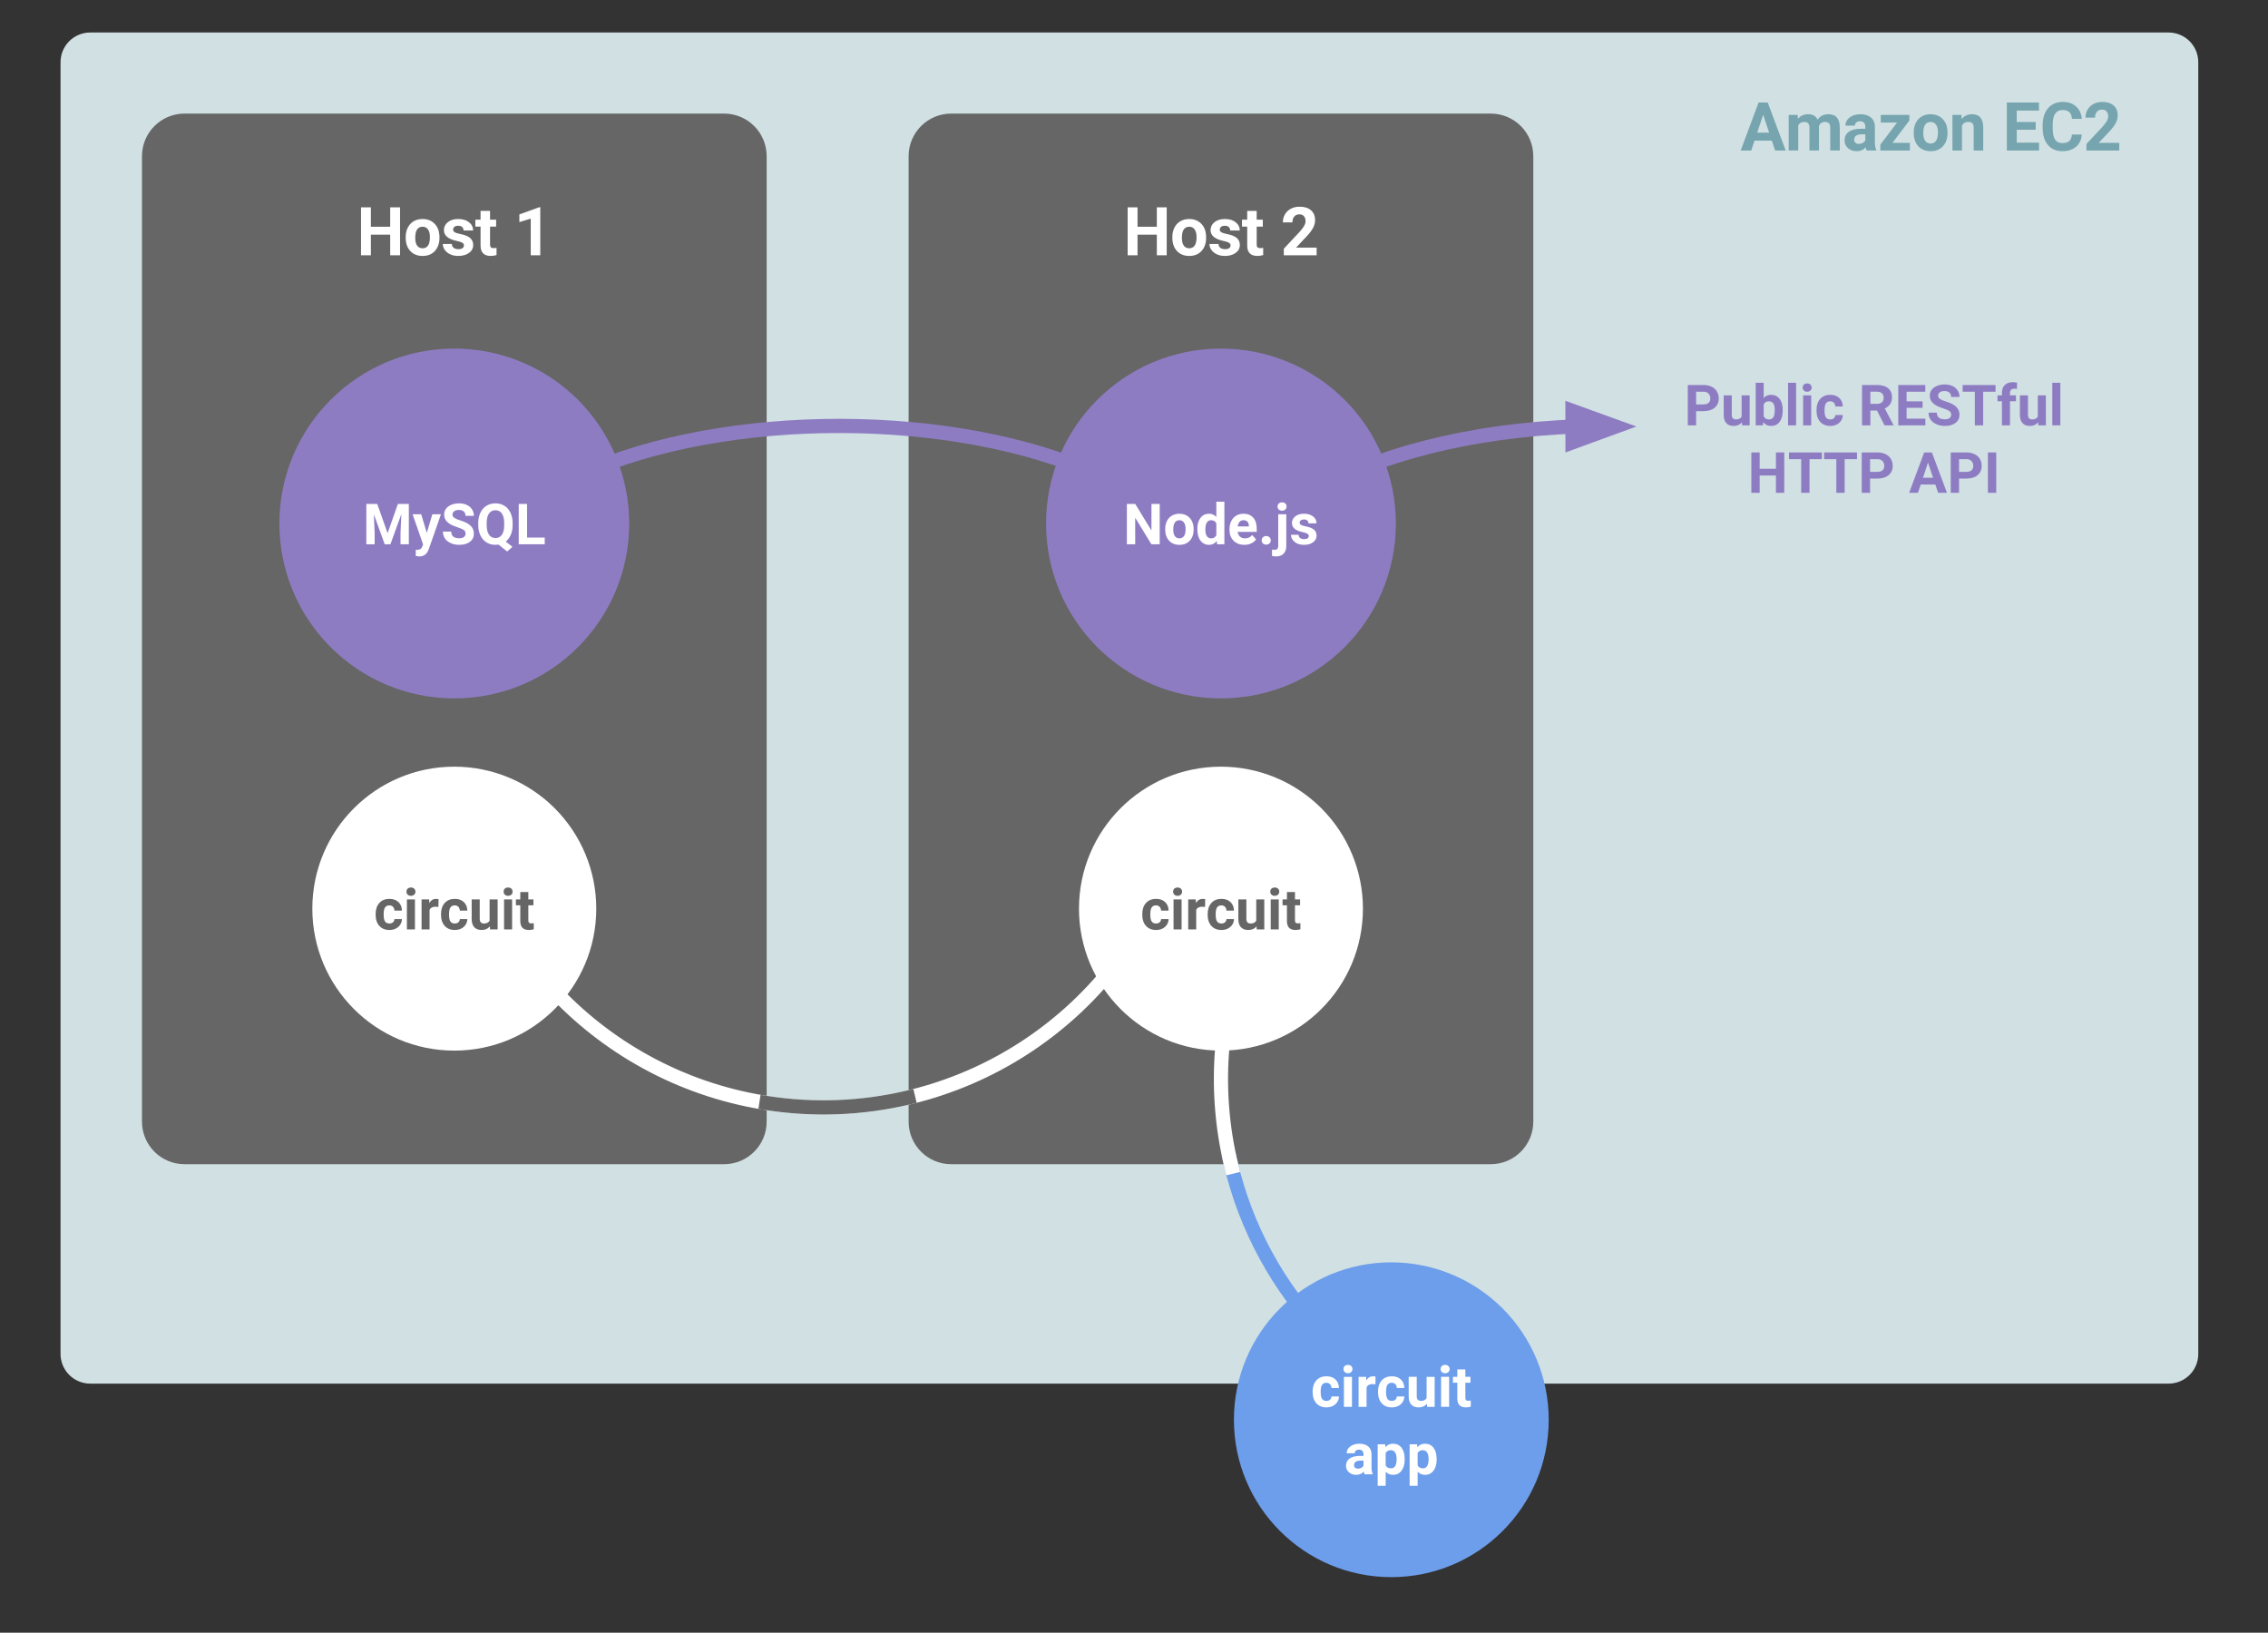 <?xml version="1.0" standalone="yes"?>

<svg version="1.1" viewBox="0.0 0.0 639.0 460.0" fill="none" stroke="none" stroke-linecap="square" stroke-miterlimit="10" xmlns="http://www.w3.org/2000/svg" xmlns:xlink="http://www.w3.org/1999/xlink"><rect x="0.0" y="0.0" width="639.0" height="460.0" fill="#333333" stroke="none"/><clipPath id="p.0"><path d="m0 0l639.0 0l0 460.0l-639.0 0l0 -460.0z" clip-rule="nonzero"></path></clipPath><g clip-path="url(#p.0)"><path fill="#000000" fill-opacity="0.0" d="m0 0l639.115 0l0 460.446l-639.115 0z" fill-rule="nonzero"></path><path fill="#d0e0e3" d="m17.058 17.517l0 0c0 -4.617 3.743 -8.359 8.359 -8.359l585.581 0c2.217 0 4.343 0.881 5.911 2.448c1.568 1.568 2.448 3.694 2.448 5.911l0 363.943c0 4.617 -3.743 8.359 -8.359 8.359l-585.581 0c-4.617 0 -8.359 -3.743 -8.359 -8.359z" fill-rule="nonzero"></path><path fill="#666666" d="m40.0 43.998l0 0c0 -6.626 5.372 -11.998 11.998 -11.998l152.004 0c3.182 0 6.234 1.264 8.484 3.514c2.25 2.25 3.514 5.302 3.514 8.484l0 272.004c0 6.626 -5.372 11.998 -11.998 11.998l-152.004 0l0 0c-6.626 0 -11.998 -5.372 -11.998 -11.998z" fill-rule="nonzero"></path><path fill="#000000" fill-opacity="0.0" d="m48.0 48.0l160.0 0l0 56.0l-160.0 0z" fill-rule="nonzero"></path><path fill="#ffffff" d="m112.715 71.92l-2.781 0l0 -5.797l-5.438 0l0 5.797l-2.781 0l0 -13.516l2.781 0l0 5.484l5.438 0l0 -5.484l2.781 0l0 13.516zm1.588 -5.109q0 -1.5 0.578 -2.656q0.578 -1.172 1.656 -1.812q1.078 -0.641 2.516 -0.641q2.031 0 3.312 1.25q1.281 1.234 1.438 3.359l0.016 0.688q0 2.312 -1.297 3.719q-1.281 1.391 -3.453 1.391q-2.172 0 -3.469 -1.391q-1.297 -1.391 -1.297 -3.781l0 -0.125zm2.688 0.188q0 1.438 0.531 2.203q0.547 0.75 1.547 0.75q0.969 0 1.516 -0.75q0.547 -0.75 0.547 -2.391q0 -1.406 -0.547 -2.172q-0.547 -0.766 -1.531 -0.766q-0.984 0 -1.531 0.766q-0.531 0.766 -0.531 2.359zm13.721 2.141q0 -0.484 -0.484 -0.766q-0.484 -0.281 -1.562 -0.5q-3.594 -0.766 -3.594 -3.047q0 -1.344 1.109 -2.234q1.109 -0.891 2.906 -0.891q1.906 0 3.047 0.906q1.156 0.891 1.156 2.328l-2.688 0q0 -0.578 -0.375 -0.953q-0.359 -0.375 -1.156 -0.375q-0.672 0 -1.047 0.312q-0.359 0.297 -0.359 0.766q0 0.453 0.422 0.734q0.422 0.266 1.422 0.469q1.0 0.203 1.688 0.453q2.125 0.766 2.125 2.688q0 1.375 -1.188 2.234q-1.172 0.844 -3.031 0.844q-1.266 0 -2.25 -0.453q-0.969 -0.453 -1.531 -1.234q-0.562 -0.781 -0.562 -1.688l2.547 0q0.031 0.703 0.516 1.094q0.5 0.375 1.328 0.375q0.766 0 1.156 -0.281q0.406 -0.297 0.406 -0.781zm7.358 -9.719l0 2.469l1.719 0l0 1.953l-1.719 0l0 5.016q0 0.562 0.219 0.812q0.219 0.234 0.812 0.234q0.453 0 0.797 -0.078l0 2.031q-0.797 0.25 -1.625 0.25q-2.828 0 -2.875 -2.844l0 -5.422l-1.469 0l0 -1.953l1.469 0l0 -2.469l2.672 0zm14.153 12.5l-2.688 0l0 -10.328l-3.203 0.984l0 -2.172l5.594 -2.016l0.297 0l0 13.531z" fill-rule="nonzero"></path><path fill="#666666" d="m256.0 43.998l0 0c0 -6.626 5.372 -11.998 11.998 -11.998l152.004 0c3.182 0 6.234 1.264 8.484 3.514c2.25 2.25 3.514 5.302 3.514 8.484l0 272.004c0 6.626 -5.372 11.998 -11.998 11.998l-152.004 0l0 0c-6.626 0 -11.998 -5.372 -11.998 -11.998z" fill-rule="nonzero"></path><path fill="#000000" fill-opacity="0.0" d="m264.0 48.0l160.0 0l0 56.0l-160.0 0z" fill-rule="nonzero"></path><path fill="#ffffff" d="m328.715 71.92l-2.781 0l0 -5.797l-5.438 0l0 5.797l-2.781 0l0 -13.516l2.781 0l0 5.484l5.438 0l0 -5.484l2.781 0l0 13.516zm1.588 -5.109q0 -1.5 0.578 -2.656q0.578 -1.172 1.656 -1.812q1.078 -0.641 2.516 -0.641q2.031 0 3.312 1.25q1.281 1.234 1.438 3.359l0.016 0.688q0 2.312 -1.297 3.719q-1.281 1.391 -3.453 1.391q-2.172 0 -3.469 -1.391q-1.297 -1.391 -1.297 -3.781l0 -0.125zm2.688 0.188q0 1.438 0.531 2.203q0.547 0.75 1.547 0.75q0.969 0 1.516 -0.75q0.547 -0.75 0.547 -2.391q0 -1.406 -0.547 -2.172q-0.547 -0.766 -1.531 -0.766q-0.984 0 -1.531 0.766q-0.531 0.766 -0.531 2.359zm13.721 2.141q0 -0.484 -0.484 -0.766q-0.484 -0.281 -1.562 -0.5q-3.594 -0.766 -3.594 -3.047q0 -1.344 1.109 -2.234q1.109 -0.891 2.906 -0.891q1.906 0 3.047 0.906q1.156 0.891 1.156 2.328l-2.688 0q0 -0.578 -0.375 -0.953q-0.359 -0.375 -1.156 -0.375q-0.672 0 -1.047 0.312q-0.359 0.297 -0.359 0.766q0 0.453 0.422 0.734q0.422 0.266 1.422 0.469q1.0 0.203 1.688 0.453q2.125 0.766 2.125 2.688q0 1.375 -1.188 2.234q-1.172 0.844 -3.031 0.844q-1.266 0 -2.25 -0.453q-0.969 -0.453 -1.531 -1.234q-0.562 -0.781 -0.562 -1.688l2.547 0q0.031 0.703 0.516 1.094q0.5 0.375 1.328 0.375q0.766 0 1.156 -0.281q0.406 -0.297 0.406 -0.781zm7.358 -9.719l0 2.469l1.719 0l0 1.953l-1.719 0l0 5.016q0 0.562 0.219 0.812q0.219 0.234 0.812 0.234q0.453 0 0.797 -0.078l0 2.031q-0.797 0.25 -1.625 0.25q-2.828 0 -2.875 -2.844l0 -5.422l-1.469 0l0 -1.953l1.469 0l0 -2.469l2.672 0zm16.887 12.5l-9.25 0l0 -1.844l4.359 -4.656q0.906 -0.984 1.328 -1.703q0.438 -0.734 0.438 -1.406q0 -0.891 -0.453 -1.406q-0.453 -0.516 -1.297 -0.516q-0.906 0 -1.438 0.625q-0.516 0.625 -0.516 1.641l-2.688 0q0 -1.234 0.578 -2.25q0.594 -1.016 1.672 -1.594q1.078 -0.578 2.438 -0.578q2.094 0 3.234 1.0q1.156 1.0 1.156 2.828q0 1.0 -0.516 2.047q-0.516 1.031 -1.781 2.406l-3.062 3.25l5.797 0l0 2.156z" fill-rule="nonzero"></path><path fill="#000000" fill-opacity="0.0" d="m331.02 239.798c-14.737 45.89 -59.073 75.642 -107.125 71.886c-48.052 -3.756 -87.226 -40.036 -94.653 -87.659l102.758 -16.025z" fill-rule="nonzero"></path><path fill="#000000" fill-opacity="0.0" d="m331.02 239.798c-14.737 45.89 -59.073 75.642 -107.125 71.886c-48.052 -3.756 -87.226 -40.036 -94.653 -87.659" fill-rule="nonzero"></path><path stroke="#ffffff" stroke-width="4.0" stroke-linejoin="round" stroke-linecap="butt" d="m331.02 239.798c-14.737 45.89 -59.073 75.642 -107.125 71.886c-48.052 -3.756 -87.226 -40.036 -94.653 -87.659" fill-rule="nonzero"></path><path fill="#ffffff" d="m88.0 256.0l0 0c0 -22.091 17.909 -40.0 40.0 -40.0l0 0c10.609 0 20.783 4.214 28.284 11.716c7.501 7.501 11.716 17.676 11.716 28.284l0 0c0 22.091 -17.909 40.0 -40.0 40.0l0 0c-22.091 0 -40.0 -17.909 -40.0 -40.0z" fill-rule="nonzero"></path><path fill="#000000" fill-opacity="0.0" d="m48.0 224.0l160.0 0l0 64.0l-160.0 0z" fill-rule="nonzero"></path><path fill="#666666" d="m109.707 260.188q0.625 0 1.016 -0.344q0.391 -0.344 0.406 -0.906l2.109 0q0 0.859 -0.469 1.578q-0.453 0.703 -1.266 1.109q-0.797 0.391 -1.766 0.391q-1.812 0 -2.859 -1.156q-1.047 -1.156 -1.047 -3.188l0 -0.141q0 -1.953 1.031 -3.109q1.047 -1.172 2.859 -1.172q1.594 0 2.547 0.906q0.953 0.891 0.969 2.391l-2.109 0q-0.016 -0.656 -0.406 -1.062q-0.391 -0.406 -1.031 -0.406q-0.797 0 -1.203 0.578q-0.391 0.562 -0.391 1.859l0 0.234q0 1.297 0.391 1.875q0.406 0.562 1.219 0.562zm7.203 1.672l-2.266 0l0 -8.453l2.266 0l0 8.453zm-2.391 -10.641q0 -0.516 0.328 -0.844q0.344 -0.328 0.938 -0.328q0.578 0 0.922 0.328q0.344 0.328 0.344 0.844q0 0.516 -0.359 0.844q-0.344 0.328 -0.922 0.328q-0.562 0 -0.906 -0.328q-0.344 -0.328 -0.344 -0.844zm9.008 4.297q-0.469 -0.062 -0.812 -0.062q-1.281 0 -1.688 0.875l0 5.531l-2.25 0l0 -8.453l2.125 0l0.062 1.0q0.688 -1.156 1.891 -1.156q0.375 0 0.703 0.094l-0.031 2.172zm4.602 4.672q0.625 0 1.016 -0.344q0.391 -0.344 0.406 -0.906l2.109 0q0 0.859 -0.469 1.578q-0.453 0.703 -1.266 1.109q-0.797 0.391 -1.766 0.391q-1.812 0 -2.859 -1.156q-1.047 -1.156 -1.047 -3.188l0 -0.141q0 -1.953 1.031 -3.109q1.047 -1.172 2.859 -1.172q1.594 0 2.547 0.906q0.953 0.891 0.969 2.391l-2.109 0q-0.016 -0.656 -0.406 -1.062q-0.391 -0.406 -1.031 -0.406q-0.797 0 -1.203 0.578q-0.391 0.562 -0.391 1.859l0 0.234q0 1.297 0.391 1.875q0.406 0.562 1.219 0.562zm9.891 0.812q-0.844 1.016 -2.312 1.016q-1.359 0 -2.078 -0.781q-0.719 -0.781 -0.734 -2.297l0 -5.531l2.266 0l0 5.453q0 1.328 1.203 1.328q1.141 0 1.578 -0.797l0 -5.984l2.266 0l0 8.453l-2.125 0l-0.062 -0.859zm6.266 0.859l-2.266 0l0 -8.453l2.266 0l0 8.453zm-2.391 -10.641q0 -0.516 0.328 -0.844q0.344 -0.328 0.938 -0.328q0.578 0 0.922 0.328q0.344 0.328 0.344 0.844q0 0.516 -0.359 0.844q-0.344 0.328 -0.922 0.328q-0.562 0 -0.906 -0.328q-0.344 -0.328 -0.344 -0.844zm6.961 0.109l0 2.078l1.438 0l0 1.656l-1.438 0l0 4.219q0 0.469 0.172 0.672q0.188 0.203 0.688 0.203q0.375 0 0.672 -0.062l0 1.719q-0.672 0.203 -1.375 0.203q-2.375 0 -2.422 -2.406l0 -4.547l-1.234 0l0 -1.656l1.234 0l0 -2.078l2.266 0z" fill-rule="nonzero"></path><path fill="#000000" fill-opacity="0.0" d="m255.855 309.227l0 0c-13.076 3.081 -26.624 3.6 -39.897 1.528l16.042 -102.755z" fill-rule="nonzero"></path><path fill="#000000" fill-opacity="0.0" d="m255.855 309.227l0 0c-13.076 3.081 -26.624 3.6 -39.897 1.528" fill-rule="nonzero"></path><path stroke="#666666" stroke-width="4.0" stroke-linejoin="round" stroke-linecap="butt" d="m255.855 309.227l0 0c-13.076 3.081 -26.624 3.6 -39.897 1.528" fill-rule="nonzero"></path><path fill="#ffffff" d="m304.0 256.0l0 0c0 -22.091 17.909 -40.0 40.0 -40.0l0 0c10.609 0 20.783 4.214 28.284 11.716c7.501 7.501 11.716 17.676 11.716 28.284l0 0c0 22.091 -17.909 40.0 -40.0 40.0l0 0c-22.091 0 -40.0 -17.909 -40.0 -40.0z" fill-rule="nonzero"></path><path fill="#000000" fill-opacity="0.0" d="m264.0 224.0l160.0 0l0 64.0l-160.0 0z" fill-rule="nonzero"></path><path fill="#666666" d="m325.707 260.188q0.625 0 1.016 -0.344q0.391 -0.344 0.406 -0.906l2.109 0q0 0.859 -0.469 1.578q-0.453 0.703 -1.266 1.109q-0.797 0.391 -1.766 0.391q-1.812 0 -2.859 -1.156q-1.047 -1.156 -1.047 -3.188l0 -0.141q0 -1.953 1.031 -3.109q1.047 -1.172 2.859 -1.172q1.594 0 2.547 0.906q0.953 0.891 0.969 2.391l-2.109 0q-0.016 -0.656 -0.406 -1.062q-0.391 -0.406 -1.031 -0.406q-0.797 0 -1.203 0.578q-0.391 0.562 -0.391 1.859l0 0.234q0 1.297 0.391 1.875q0.406 0.562 1.219 0.562zm7.203 1.672l-2.266 0l0 -8.453l2.266 0l0 8.453zm-2.391 -10.641q0 -0.516 0.328 -0.844q0.344 -0.328 0.938 -0.328q0.578 0 0.922 0.328q0.344 0.328 0.344 0.844q0 0.516 -0.359 0.844q-0.344 0.328 -0.922 0.328q-0.562 0 -0.906 -0.328q-0.344 -0.328 -0.344 -0.844zm9.008 4.297q-0.469 -0.062 -0.812 -0.062q-1.281 0 -1.688 0.875l0 5.531l-2.25 0l0 -8.453l2.125 0l0.062 1.0q0.688 -1.156 1.891 -1.156q0.375 0 0.703 0.094l-0.031 2.172zm4.602 4.672q0.625 0 1.016 -0.344q0.391 -0.344 0.406 -0.906l2.109 0q0 0.859 -0.469 1.578q-0.453 0.703 -1.266 1.109q-0.797 0.391 -1.766 0.391q-1.812 0 -2.859 -1.156q-1.047 -1.156 -1.047 -3.188l0 -0.141q0 -1.953 1.031 -3.109q1.047 -1.172 2.859 -1.172q1.594 0 2.547 0.906q0.953 0.891 0.969 2.391l-2.109 0q-0.016 -0.656 -0.406 -1.062q-0.391 -0.406 -1.031 -0.406q-0.797 0 -1.203 0.578q-0.391 0.562 -0.391 1.859l0 0.234q0 1.297 0.391 1.875q0.406 0.562 1.219 0.562zm9.891 0.812q-0.844 1.016 -2.312 1.016q-1.359 0 -2.078 -0.781q-0.719 -0.781 -0.734 -2.297l0 -5.531l2.266 0l0 5.453q0 1.328 1.203 1.328q1.141 0 1.578 -0.797l0 -5.984l2.266 0l0 8.453l-2.125 0l-0.062 -0.859zm6.266 0.859l-2.266 0l0 -8.453l2.266 0l0 8.453zm-2.391 -10.641q0 -0.516 0.328 -0.844q0.344 -0.328 0.938 -0.328q0.578 0 0.922 0.328q0.344 0.328 0.344 0.844q0 0.516 -0.359 0.844q-0.344 0.328 -0.922 0.328q-0.562 0 -0.906 -0.328q-0.344 -0.328 -0.344 -0.844zm6.961 0.109l0 2.078l1.438 0l0 1.656l-1.438 0l0 4.219q0 0.469 0.172 0.672q0.188 0.203 0.688 0.203q0.375 0 0.672 -0.062l0 1.719q-0.672 0.203 -1.375 0.203q-2.375 0 -2.422 -2.406l0 -4.547l-1.234 0l0 -1.656l1.234 0l0 -2.078l2.266 0z" fill-rule="nonzero"></path><path fill="#6d9eeb" d="m347.651 399.997l0 0c0 -24.492 19.855 -44.346 44.346 -44.346l0 0c11.761 0 23.041 4.672 31.358 12.989c8.317 8.317 12.989 19.596 12.989 31.358l0 0c0 24.492 -19.855 44.346 -44.346 44.346l0 0c-24.492 0 -44.346 -19.855 -44.346 -44.346z" fill-rule="nonzero"></path><path fill="#000000" fill-opacity="0.0" d="m312.0 368.0l160.0 0l0 64.0l-160.0 0z" fill-rule="nonzero"></path><path fill="#ffffff" d="m373.707 394.688q0.625 0 1.016 -0.344q0.391 -0.344 0.406 -0.906l2.109 0q0 0.859 -0.469 1.578q-0.453 0.703 -1.266 1.109q-0.797 0.391 -1.766 0.391q-1.812 0 -2.859 -1.156q-1.047 -1.156 -1.047 -3.188l0 -0.141q0 -1.953 1.031 -3.109q1.047 -1.172 2.859 -1.172q1.594 0 2.547 0.906q0.953 0.891 0.969 2.391l-2.109 0q-0.016 -0.656 -0.406 -1.062q-0.391 -0.406 -1.031 -0.406q-0.797 0 -1.203 0.578q-0.391 0.562 -0.391 1.859l0 0.234q0 1.297 0.391 1.875q0.406 0.562 1.219 0.562zm7.203 1.672l-2.266 0l0 -8.453l2.266 0l0 8.453zm-2.391 -10.641q0 -0.516 0.328 -0.844q0.344 -0.328 0.938 -0.328q0.578 0 0.922 0.328q0.344 0.328 0.344 0.844q0 0.516 -0.359 0.844q-0.344 0.328 -0.922 0.328q-0.562 0 -0.906 -0.328q-0.344 -0.328 -0.344 -0.844zm9.008 4.297q-0.469 -0.062 -0.812 -0.062q-1.281 0 -1.688 0.875l0 5.531l-2.25 0l0 -8.453l2.125 0l0.062 1.0q0.688 -1.156 1.891 -1.156q0.375 0 0.703 0.094l-0.031 2.172zm4.602 4.672q0.625 0 1.016 -0.344q0.391 -0.344 0.406 -0.906l2.109 0q0 0.859 -0.469 1.578q-0.453 0.703 -1.266 1.109q-0.797 0.391 -1.766 0.391q-1.812 0 -2.859 -1.156q-1.047 -1.156 -1.047 -3.188l0 -0.141q0 -1.953 1.031 -3.109q1.047 -1.172 2.859 -1.172q1.594 0 2.547 0.906q0.953 0.891 0.969 2.391l-2.109 0q-0.016 -0.656 -0.406 -1.062q-0.391 -0.406 -1.031 -0.406q-0.797 0 -1.203 0.578q-0.391 0.562 -0.391 1.859l0 0.234q0 1.297 0.391 1.875q0.406 0.562 1.219 0.562zm9.891 0.812q-0.844 1.016 -2.312 1.016q-1.359 0 -2.078 -0.781q-0.719 -0.781 -0.734 -2.297l0 -5.531l2.266 0l0 5.453q0 1.328 1.203 1.328q1.141 0 1.578 -0.797l0 -5.984l2.266 0l0 8.453l-2.125 0l-0.062 -0.859zm6.266 0.859l-2.266 0l0 -8.453l2.266 0l0 8.453zm-2.391 -10.641q0 -0.516 0.328 -0.844q0.344 -0.328 0.938 -0.328q0.578 0 0.922 0.328q0.344 0.328 0.344 0.844q0 0.516 -0.359 0.844q-0.344 0.328 -0.922 0.328q-0.562 0 -0.906 -0.328q-0.344 -0.328 -0.344 -0.844zm6.961 0.109l0 2.078l1.438 0l0 1.656l-1.438 0l0 4.219q0 0.469 0.172 0.672q0.188 0.203 0.688 0.203q0.375 0 0.672 -0.062l0 1.719q-0.672 0.203 -1.375 0.203q-2.375 0 -2.422 -2.406l0 -4.547l-1.234 0l0 -1.656l1.234 0l0 -2.078l2.266 0z" fill-rule="nonzero"></path><path fill="#ffffff" d="m384.469 415.36q-0.156 -0.312 -0.219 -0.766q-0.828 0.922 -2.141 0.922q-1.234 0 -2.062 -0.719q-0.812 -0.719 -0.812 -1.812q0 -1.344 1.0 -2.062q1.0 -0.719 2.875 -0.734l1.047 0l0 -0.484q0 -0.578 -0.312 -0.922q-0.297 -0.359 -0.938 -0.359q-0.578 0 -0.906 0.281q-0.312 0.266 -0.312 0.734l-2.266 0q0 -0.734 0.453 -1.359q0.453 -0.625 1.281 -0.969q0.828 -0.359 1.859 -0.359q1.562 0 2.484 0.781q0.922 0.781 0.922 2.203l0 3.672q0 1.203 0.328 1.812l0 0.141l-2.281 0zm-1.859 -1.578q0.5 0 0.922 -0.219q0.422 -0.219 0.625 -0.594l0 -1.453l-0.844 0q-1.703 0 -1.812 1.172l0 0.125q0 0.422 0.297 0.703q0.297 0.266 0.812 0.266zm13.156 -2.578q0 1.953 -0.891 3.141q-0.891 1.172 -2.391 1.172q-1.281 0 -2.078 -0.891l0 3.984l-2.25 0l0 -11.703l2.094 0l0.078 0.828q0.812 -0.984 2.141 -0.984q1.562 0 2.422 1.156q0.875 1.156 0.875 3.188l0 0.109zm-2.266 -0.156q0 -1.188 -0.422 -1.828q-0.406 -0.641 -1.203 -0.641q-1.062 0 -1.469 0.812l0 3.469q0.422 0.828 1.484 0.828q1.609 0 1.609 -2.641zm11.273 0.156q0 1.953 -0.891 3.141q-0.891 1.172 -2.391 1.172q-1.281 0 -2.078 -0.891l0 3.984l-2.25 0l0 -11.703l2.094 0l0.078 0.828q0.812 -0.984 2.141 -0.984q1.562 0 2.422 1.156q0.875 1.156 0.875 3.188l0 0.109zm-2.266 -0.156q0 -1.188 -0.422 -1.828q-0.406 -0.641 -1.203 -0.641q-1.062 0 -1.469 0.812l0 3.469q0.422 0.828 1.484 0.828q1.609 0 1.609 -2.641z" fill-rule="nonzero"></path><path fill="#000000" fill-opacity="0.0" d="m373.323 376.384c-13.135 -13.551 -22.335 -30.421 -26.615 -48.802l101.291 -23.581z" fill-rule="nonzero"></path><path fill="#000000" fill-opacity="0.0" d="m373.323 376.384c-13.135 -13.551 -22.335 -30.421 -26.615 -48.802" fill-rule="nonzero"></path><path stroke="#6d9eeb" stroke-width="4.0" stroke-linejoin="round" stroke-linecap="butt" d="m373.323 376.384c-13.135 -13.551 -22.335 -30.421 -26.615 -48.802" fill-rule="nonzero"></path><path fill="#000000" fill-opacity="0.0" d="m346.978 328.709l0 0c-2.735 -11.18 -3.594 -22.737 -2.544 -34.199l103.566 9.49z" fill-rule="nonzero"></path><path fill="#000000" fill-opacity="0.0" d="m346.978 328.709l0 0c-2.735 -11.18 -3.594 -22.737 -2.544 -34.199" fill-rule="nonzero"></path><path stroke="#ffffff" stroke-width="4.0" stroke-linejoin="round" stroke-linecap="butt" d="m346.978 328.709l0 0c-2.735 -11.18 -3.594 -22.737 -2.544 -34.199" fill-rule="nonzero"></path><path fill="#8e7cc3" d="m294.724 147.486l0 0c0 -27.214 22.061 -49.276 49.276 -49.276l0 0c13.069 0 25.602 5.192 34.843 14.432c9.241 9.241 14.432 21.774 14.432 34.843l0 0c0 27.214 -22.061 49.276 -49.276 49.276l0 0c-27.214 0 -49.276 -22.061 -49.276 -49.276z" fill-rule="nonzero"></path><path fill="#000000" fill-opacity="0.0" d="m164.009 133.543l0 0c40.491 -18.124 104.904 -18.047 145.191 0.173l-72.788 34.284z" fill-rule="nonzero"></path><path fill="#000000" fill-opacity="0.0" d="m164.009 133.543l0 0c40.491 -18.124 104.904 -18.047 145.191 0.173" fill-rule="nonzero"></path><path stroke="#8e7cc3" stroke-width="4.0" stroke-linejoin="round" stroke-linecap="butt" d="m164.009 133.543l0 0c40.491 -18.124 104.904 -18.047 145.191 0.173" fill-rule="nonzero"></path><path fill="#000000" fill-opacity="0.0" d="m264.0 115.486l160.0 0l0 64.0l-160.0 0z" fill-rule="nonzero"></path><path fill="#ffffff" d="m326.746 153.346l-2.344 0l-4.562 -7.484l0 7.484l-2.344 0l0 -11.375l2.344 0l4.578 7.5l0 -7.5l2.328 0l0 11.375zm1.547 -4.312q0 -1.25 0.484 -2.234q0.484 -0.984 1.391 -1.516q0.922 -0.547 2.125 -0.547q1.703 0 2.781 1.047q1.094 1.047 1.219 2.844l0.016 0.578q0 1.938 -1.094 3.125q-1.078 1.172 -2.906 1.172q-1.828 0 -2.922 -1.172q-1.094 -1.172 -1.094 -3.188l0 -0.109zm2.266 0.172q0 1.203 0.453 1.844q0.453 0.625 1.297 0.625q0.812 0 1.266 -0.625q0.469 -0.625 0.469 -2.016q0 -1.172 -0.469 -1.812q-0.453 -0.656 -1.281 -0.656q-0.828 0 -1.281 0.641q-0.453 0.641 -0.453 2.0zm6.781 -0.156q0 -1.969 0.891 -3.141q0.891 -1.172 2.422 -1.172q1.234 0 2.047 0.922l0 -4.312l2.266 0l0 12.0l-2.047 0l-0.109 -0.906q-0.844 1.062 -2.172 1.062q-1.484 0 -2.391 -1.172q-0.906 -1.188 -0.906 -3.281zm2.266 0.172q0 1.188 0.406 1.828q0.422 0.625 1.203 0.625q1.047 0 1.484 -0.891l0 -3.328q-0.422 -0.891 -1.469 -0.891q-1.625 0 -1.625 2.656zm11.0 4.281q-1.859 0 -3.031 -1.141q-1.172 -1.141 -1.172 -3.047l0 -0.219q0 -1.266 0.484 -2.266q0.5 -1.016 1.406 -1.547q0.906 -0.547 2.062 -0.547q1.734 0 2.719 1.094q1.0 1.094 1.0 3.094l0 0.922l-5.375 0q0.109 0.828 0.656 1.328q0.547 0.5 1.391 0.5q1.312 0 2.047 -0.938l1.109 1.234q-0.516 0.719 -1.391 1.125q-0.859 0.406 -1.906 0.406zm-0.266 -6.938q-0.672 0 -1.094 0.453q-0.406 0.453 -0.531 1.297l3.141 0l0 -0.188q-0.016 -0.75 -0.406 -1.156q-0.391 -0.406 -1.109 -0.406zm5.133 5.672q0 -0.547 0.359 -0.875q0.375 -0.344 0.922 -0.344q0.547 0 0.906 0.344q0.375 0.328 0.375 0.875q0 0.531 -0.359 0.875q-0.359 0.328 -0.922 0.328q-0.562 0 -0.922 -0.328q-0.359 -0.344 -0.359 -0.875zm6.93 -7.344l0 8.922q0 1.391 -0.75 2.172q-0.734 0.781 -2.141 0.781q-0.594 0 -1.125 -0.141l0 -1.781q0.406 0.062 0.719 0.062q1.031 0 1.031 -1.078l0 -8.938l2.266 0zm-2.453 -2.188q0 -0.516 0.344 -0.844q0.344 -0.328 0.922 -0.328q0.594 0 0.922 0.328q0.344 0.328 0.344 0.844q0 0.516 -0.344 0.844q-0.344 0.328 -0.922 0.328q-0.562 0 -0.922 -0.328q-0.344 -0.328 -0.344 -0.844zm8.797 8.297q0 -0.406 -0.422 -0.641q-0.406 -0.25 -1.312 -0.438q-3.016 -0.625 -3.016 -2.562q0 -1.125 0.938 -1.875q0.938 -0.75 2.438 -0.75q1.609 0 2.578 0.766q0.969 0.75 0.969 1.953l-2.266 0q0 -0.484 -0.312 -0.797q-0.312 -0.312 -0.969 -0.312q-0.578 0 -0.891 0.266q-0.312 0.25 -0.312 0.641q0 0.375 0.359 0.609q0.359 0.234 1.203 0.406q0.844 0.156 1.422 0.375q1.781 0.656 1.781 2.266q0 1.156 -1.0 1.875q-0.984 0.719 -2.547 0.719q-1.062 0 -1.891 -0.375q-0.828 -0.391 -1.297 -1.047q-0.469 -0.656 -0.469 -1.422l2.141 0q0.031 0.594 0.438 0.922q0.422 0.312 1.125 0.312q0.641 0 0.969 -0.234q0.344 -0.25 0.344 -0.656z" fill-rule="nonzero"></path><path fill="#000000" fill-opacity="0.0" d="m48.0 115.486l160.0 0l0 64.0l-160.0 0z" fill-rule="nonzero"></path><path fill="#ffffff" d="m100.774 144.374l0.078 1.156q1.078 -1.344 2.891 -1.344q1.594 0 2.375 0.938q0.781 0.938 0.797 2.797l0 6.484l-2.688 0l0 -6.422q0 -0.859 -0.375 -1.234q-0.359 -0.391 -1.219 -0.391q-1.141 0 -1.703 0.969l0 7.078l-2.688 0l0 -10.031l2.531 0zm7.558 4.922q0 -1.5 0.578 -2.656q0.578 -1.172 1.656 -1.812q1.078 -0.641 2.516 -0.641q2.031 0 3.312 1.25q1.281 1.234 1.438 3.359l0.016 0.688q0 2.312 -1.297 3.719q-1.281 1.391 -3.453 1.391q-2.172 0 -3.469 -1.391q-1.297 -1.391 -1.297 -3.781l0 -0.125zm2.688 0.188q0 1.438 0.531 2.203q0.547 0.75 1.547 0.75q0.969 0 1.516 -0.75q0.547 -0.75 0.547 -2.391q0 -1.406 -0.547 -2.172q-0.547 -0.766 -1.531 -0.766q-0.984 0 -1.531 0.766q-0.531 0.766 -0.531 2.359zm7.861 -0.172q0 -2.344 1.047 -3.734q1.062 -1.391 2.891 -1.391q1.469 0 2.422 1.094l0 -5.125l2.688 0l0 14.25l-2.422 0l-0.125 -1.062q-1.0 1.25 -2.578 1.25q-1.781 0 -2.859 -1.391q-1.062 -1.406 -1.062 -3.891zm2.688 0.188q0 1.422 0.484 2.172q0.5 0.75 1.438 0.75q1.234 0 1.75 -1.047l0 -3.969q-0.5 -1.047 -1.734 -1.047q-1.938 0 -1.938 3.141zm12.872 5.094q-2.219 0 -3.609 -1.359q-1.375 -1.359 -1.375 -3.609l0 -0.25q0 -1.516 0.578 -2.703q0.594 -1.203 1.656 -1.844q1.078 -0.641 2.453 -0.641q2.047 0 3.234 1.297q1.188 1.297 1.188 3.688l0 1.094l-6.391 0q0.125 0.984 0.781 1.578q0.656 0.594 1.656 0.594q1.547 0 2.422 -1.125l1.312 1.469q-0.594 0.859 -1.625 1.344q-1.031 0.469 -2.281 0.469zm-0.312 -8.234q-0.797 0 -1.297 0.531q-0.5 0.531 -0.625 1.547l3.719 0l0 -0.219q-0.016 -0.891 -0.484 -1.375q-0.453 -0.484 -1.312 -0.484zm5.912 6.734q0 -0.641 0.422 -1.031q0.438 -0.406 1.094 -0.406q0.656 0 1.078 0.406q0.438 0.391 0.438 1.031q0 0.625 -0.438 1.031q-0.422 0.391 -1.078 0.391q-0.672 0 -1.094 -0.391q-0.422 -0.406 -0.422 -1.031zm8.123 -8.719l0 10.578q0 1.656 -0.891 2.578q-0.875 0.922 -2.531 0.922q-0.703 0 -1.328 -0.156l0 -2.125q0.469 0.094 0.844 0.094q1.203 0 1.203 -1.297l0 -10.594l2.703 0zm-2.906 -2.609q0 -0.594 0.391 -0.984q0.406 -0.391 1.094 -0.391q0.703 0 1.109 0.391q0.406 0.391 0.406 0.984q0 0.609 -0.422 1.0q-0.406 0.391 -1.078 0.391q-0.672 0 -1.094 -0.391q-0.406 -0.391 -0.406 -1.0zm10.346 9.859q0 -0.484 -0.484 -0.766q-0.484 -0.281 -1.562 -0.5q-3.594 -0.766 -3.594 -3.047q0 -1.344 1.109 -2.234q1.109 -0.891 2.906 -0.891q1.906 0 3.047 0.906q1.156 0.891 1.156 2.328l-2.688 0q0 -0.578 -0.375 -0.953q-0.359 -0.375 -1.156 -0.375q-0.672 0 -1.047 0.312q-0.359 0.297 -0.359 0.766q0 0.453 0.422 0.734q0.422 0.266 1.422 0.469q1.0 0.203 1.688 0.453q2.125 0.766 2.125 2.688q0 1.375 -1.188 2.234q-1.172 0.844 -3.031 0.844q-1.266 0 -2.25 -0.453q-0.969 -0.453 -1.531 -1.234q-0.562 -0.781 -0.562 -1.688l2.547 0q0.031 0.703 0.516 1.094q0.5 0.375 1.328 0.375q0.766 0 1.156 -0.281q0.406 -0.297 0.406 -0.781z" fill-rule="nonzero"></path><path fill="#8e7cc3" d="m78.724 147.486l0 0c0 -27.214 22.061 -49.276 49.276 -49.276l0 0c13.069 0 25.602 5.192 34.843 14.432c9.241 9.241 14.432 21.774 14.432 34.843l0 0c0 27.214 -22.061 49.276 -49.276 49.276l0 0c-27.214 0 -49.276 -22.061 -49.276 -49.276z" fill-rule="nonzero"></path><path fill="#000000" fill-opacity="0.0" d="m48.0 115.486l160.0 0l0 64.0l-160.0 0z" fill-rule="nonzero"></path><path fill="#ffffff" d="m106.281 141.971l2.922 8.25l2.906 -8.25l3.078 0l0 11.375l-2.344 0l0 -3.109l0.234 -5.375l-3.078 8.484l-1.609 0l-3.062 -8.469l0.234 5.359l0 3.109l-2.344 0l0 -11.375l3.062 0zm13.969 8.172l1.562 -5.25l2.422 0l-3.406 9.766l-0.188 0.453q-0.75 1.656 -2.5 1.656q-0.484 0 -1.0 -0.156l0 -1.703l0.344 0q0.641 0 0.953 -0.203q0.328 -0.188 0.5 -0.641l0.266 -0.688l-2.953 -8.484l2.422 0l1.578 5.25zm10.922 0.219q0 -0.672 -0.469 -1.016q-0.469 -0.359 -1.688 -0.75q-1.219 -0.406 -1.938 -0.781q-1.938 -1.047 -1.938 -2.828q0 -0.922 0.516 -1.641q0.531 -0.719 1.5 -1.125q0.969 -0.406 2.188 -0.406q1.219 0 2.172 0.438q0.953 0.438 1.469 1.25q0.531 0.797 0.531 1.828l-2.344 0q0 -0.781 -0.5 -1.219q-0.484 -0.438 -1.375 -0.438q-0.859 0 -1.344 0.375q-0.469 0.359 -0.469 0.953q0 0.547 0.562 0.922q0.562 0.375 1.641 0.703q2.0 0.609 2.906 1.5q0.922 0.891 0.922 2.219q0 1.469 -1.125 2.312q-1.109 0.844 -3.0 0.844q-1.312 0 -2.391 -0.484q-1.078 -0.484 -1.641 -1.312q-0.562 -0.844 -0.562 -1.938l2.344 0q0 1.875 2.25 1.875q0.844 0 1.312 -0.328q0.469 -0.344 0.469 -0.953zm13.258 -2.453q0 1.594 -0.516 2.781q-0.516 1.172 -1.422 1.875l1.891 1.5l-1.5 1.312l-2.422 -1.938q-0.406 0.062 -0.859 0.062q-1.406 0 -2.516 -0.672q-1.109 -0.688 -1.719 -1.953q-0.609 -1.266 -0.625 -2.906l0 -0.562q0 -1.672 0.609 -2.953q0.609 -1.281 1.703 -1.953q1.109 -0.688 2.531 -0.688q1.422 0 2.531 0.688q1.109 0.672 1.703 1.953q0.609 1.281 0.609 2.953l0 0.5zm-2.375 -0.516q0 -1.781 -0.641 -2.703q-0.641 -0.938 -1.828 -0.938q-1.172 0 -1.812 0.922q-0.641 0.906 -0.656 2.688l0 0.547q0 1.75 0.641 2.719q0.641 0.953 1.844 0.953q1.188 0 1.812 -0.922q0.641 -0.938 0.641 -2.703l0 -0.562zm6.438 4.062l4.984 0l0 1.891l-7.328 0l0 -11.375l2.344 0l0 9.484z" fill-rule="nonzero"></path><path fill="#000000" fill-opacity="0.0" d="m380.009 133.543l0 0c21.56 -9.65 51.107 -14.528 81.037 -13.377l-8.634 47.834z" fill-rule="nonzero"></path><path fill="#000000" fill-opacity="0.0" d="m380.009 133.543l0 0c21.56 -9.65 51.107 -14.528 81.037 -13.377" fill-rule="nonzero"></path><path stroke="#8e7cc3" stroke-width="4.0" stroke-linejoin="round" stroke-linecap="butt" d="m380.009 133.543l0 0c10.78 -4.825 23.557 -8.457 37.38 -10.739c6.911 -1.141 14.085 -1.944 21.4 -2.39c0.914 -0.056 1.831 -0.106 2.75 -0.151c0.459 -0.022 0.919 -0.043 1.38 -0.063l0.128 -0.005" fill-rule="evenodd"></path><path fill="#8e7cc3" stroke="#8e7cc3" stroke-width="4.0" stroke-linecap="butt" d="m443.053 124.618l12.145 -4.443l-12.16 -4.403z" fill-rule="evenodd"></path><path fill="#000000" fill-opacity="0.0" d="m464.0 3.486l160.0 0l0 64.0l-160.0 0z" fill-rule="nonzero"></path><path fill="#76a5af" d="m499.205 39.624l-4.875 0l-0.922 2.781l-2.969 0l5.031 -13.516l2.578 0l5.062 13.516l-2.969 0l-0.938 -2.781zm-4.125 -2.25l3.375 0l-1.688 -5.062l-1.688 5.062zm11.397 -5.0l0.078 1.109q1.062 -1.297 2.891 -1.297q1.938 0 2.656 1.531q1.062 -1.531 3.016 -1.531q1.641 0 2.438 0.953q0.797 0.938 0.797 2.859l0 6.406l-2.688 0l0 -6.406q0 -0.844 -0.344 -1.234q-0.328 -0.406 -1.172 -0.406q-1.203 0 -1.672 1.156l0.016 6.891l-2.687 0l0 -6.391q0 -0.875 -0.344 -1.266q-0.344 -0.391 -1.172 -0.391q-1.141 0 -1.641 0.953l0 7.094l-2.688 0l0 -10.031l2.516 0zm19.448 10.031q-0.188 -0.359 -0.266 -0.906q-0.969 1.094 -2.531 1.094q-1.484 0 -2.453 -0.844q-0.969 -0.859 -0.969 -2.172q0 -1.594 1.188 -2.438q1.188 -0.859 3.422 -0.859l1.234 0l0 -0.578q0 -0.703 -0.359 -1.109q-0.359 -0.422 -1.125 -0.422q-0.672 0 -1.062 0.328q-0.391 0.312 -0.391 0.891l-2.672 0q0 -0.875 0.531 -1.609q0.547 -0.75 1.516 -1.172q0.984 -0.422 2.219 -0.422q1.859 0 2.938 0.938q1.094 0.922 1.094 2.609l0 4.359q0.016 1.422 0.406 2.156l0 0.156l-2.719 0zm-2.219 -1.859q0.594 0 1.094 -0.266q0.5 -0.266 0.75 -0.719l0 -1.719l-1.0 0q-2.016 0 -2.141 1.391l-0.016 0.156q0 0.5 0.344 0.828q0.359 0.328 0.969 0.328zm9.487 -0.297l4.906 0l0 2.156l-8.328 0l0 -1.641l4.719 -6.234l-4.578 0l0 -2.156l8.047 0l0 1.578l-4.766 6.297zm5.992 -2.953q0 -1.5 0.578 -2.656q0.578 -1.172 1.656 -1.812q1.078 -0.641 2.516 -0.641q2.031 0 3.312 1.25q1.281 1.234 1.438 3.359l0.016 0.688q0 2.312 -1.297 3.719q-1.281 1.391 -3.453 1.391q-2.172 0 -3.469 -1.391q-1.297 -1.391 -1.297 -3.781l0 -0.125zm2.688 0.188q0 1.438 0.531 2.203q0.547 0.75 1.547 0.75q0.969 0 1.516 -0.75q0.547 -0.75 0.547 -2.391q0 -1.406 -0.547 -2.172q-0.547 -0.766 -1.531 -0.766q-0.984 0 -1.531 0.766q-0.531 0.766 -0.531 2.359zm10.752 -5.109l0.078 1.156q1.078 -1.344 2.891 -1.344q1.594 0 2.375 0.938q0.781 0.938 0.797 2.797l0 6.484l-2.688 0l0 -6.422q0 -0.859 -0.375 -1.234q-0.359 -0.391 -1.219 -0.391q-1.141 0 -1.703 0.969l0 7.078l-2.688 0l0 -10.031l2.531 0zm20.923 4.172l-5.344 0l0 3.625l6.281 0l0 2.234l-9.062 0l0 -13.516l9.047 0l0 2.266l-6.266 0l0 3.219l5.344 0l0 2.172zm12.979 1.359q-0.156 2.188 -1.609 3.438q-1.453 1.25 -3.828 1.25q-2.594 0 -4.094 -1.75q-1.484 -1.75 -1.484 -4.797l0 -0.828q0 -1.953 0.688 -3.438q0.688 -1.484 1.953 -2.266q1.281 -0.797 2.969 -0.797q2.344 0 3.766 1.25q1.438 1.25 1.656 3.516l-2.781 0q-0.109 -1.312 -0.734 -1.891q-0.625 -0.594 -1.906 -0.594q-1.391 0 -2.078 1.0q-0.688 0.984 -0.703 3.094l0 1.016q0 2.188 0.656 3.203q0.656 1.0 2.094 1.0q1.281 0 1.922 -0.578q0.641 -0.594 0.734 -1.828l2.781 0zm10.566 4.5l-9.25 0l0 -1.844l4.359 -4.656q0.906 -0.984 1.328 -1.703q0.438 -0.734 0.438 -1.406q0 -0.891 -0.453 -1.406q-0.453 -0.516 -1.297 -0.516q-0.906 0 -1.438 0.625q-0.516 0.625 -0.516 1.641l-2.688 0q0 -1.234 0.578 -2.25q0.594 -1.016 1.672 -1.594q1.078 -0.578 2.438 -0.578q2.094 0 3.234 1.0q1.156 1.0 1.156 2.828q0 1.0 -0.516 2.047q-0.516 1.031 -1.781 2.406l-3.063 3.25l5.797 0l0 2.156z" fill-rule="nonzero"></path><path fill="#000000" fill-opacity="0.0" d="m448.0 91.486l160.0 0l0 64.0l-160.0 0z" fill-rule="nonzero"></path><path fill="#8e7cc3" d="m477.875 115.83l0 4.016l-2.344 0l0 -11.375l4.438 0q1.281 0 2.25 0.469q0.984 0.469 1.5 1.328q0.531 0.859 0.531 1.969q0 1.672 -1.156 2.641q-1.141 0.953 -3.156 0.953l-2.062 0zm0 -1.891l2.094 0q0.938 0 1.422 -0.438q0.484 -0.438 0.484 -1.25q0 -0.844 -0.5 -1.359q-0.484 -0.516 -1.344 -0.531l-2.156 0l0 3.578zm12.898 5.047q-0.844 1.016 -2.312 1.016q-1.359 0 -2.078 -0.781q-0.719 -0.781 -0.734 -2.297l0 -5.531l2.266 0l0 5.453q0 1.328 1.203 1.328q1.141 0 1.578 -0.797l0 -5.984l2.266 0l0 8.453l-2.125 0l-0.062 -0.859zm11.5 -3.297q0 2.031 -0.875 3.172q-0.859 1.141 -2.406 1.141q-1.375 0 -2.203 -1.062l-0.094 0.906l-2.031 0l0 -12.0l2.25 0l0 4.297q0.781 -0.906 2.062 -0.906q1.547 0 2.422 1.141q0.875 1.125 0.875 3.188l0 0.125zm-2.25 -0.156q0 -1.281 -0.406 -1.875q-0.406 -0.594 -1.219 -0.594q-1.078 0 -1.484 0.891l0 3.328q0.422 0.891 1.5 0.891q1.094 0 1.438 -1.078q0.172 -0.516 0.172 -1.562zm6.023 4.312l-2.266 0l0 -12.0l2.266 0l0 12.0zm4.242 0l-2.266 0l0 -8.453l2.266 0l0 8.453zm-2.391 -10.641q0 -0.516 0.328 -0.844q0.344 -0.328 0.938 -0.328q0.578 0 0.922 0.328q0.344 0.328 0.344 0.844q0 0.516 -0.359 0.844q-0.344 0.328 -0.922 0.328q-0.562 0 -0.906 -0.328q-0.344 -0.328 -0.344 -0.844zm7.773 8.969q0.625 0 1.016 -0.344q0.391 -0.344 0.406 -0.906l2.109 0q0 0.859 -0.469 1.578q-0.453 0.703 -1.266 1.109q-0.797 0.391 -1.766 0.391q-1.812 0 -2.859 -1.156q-1.047 -1.156 -1.047 -3.188l0 -0.141q0 -1.953 1.031 -3.109q1.047 -1.172 2.859 -1.172q1.594 0 2.547 0.906q0.953 0.891 0.969 2.391l-2.109 0q-0.016 -0.656 -0.406 -1.062q-0.391 -0.406 -1.031 -0.406q-0.797 0 -1.203 0.578q-0.391 0.562 -0.391 1.859l0 0.234q0 1.297 0.391 1.875q0.406 0.562 1.219 0.562zm13.172 -2.5l-1.875 0l0 4.172l-2.344 0l0 -11.375l4.234 0q2.016 0 3.109 0.906q1.094 0.891 1.094 2.531q0 1.156 -0.516 1.938q-0.5 0.781 -1.516 1.234l2.453 4.656l0 0.109l-2.516 0l-2.125 -4.172zm-1.875 -1.891l1.891 0q0.891 0 1.375 -0.453q0.484 -0.453 0.484 -1.234q0 -0.812 -0.469 -1.266q-0.453 -0.469 -1.391 -0.469l-1.891 0l0 3.422zm14.711 1.125l-4.5 0l0 3.047l5.281 0l0 1.891l-7.625 0l0 -11.375l7.609 0l0 1.891l-5.266 0l0 2.719l4.5 0l0 1.828zm8.062 1.953q0 -0.672 -0.469 -1.016q-0.469 -0.359 -1.688 -0.75q-1.219 -0.406 -1.938 -0.781q-1.938 -1.047 -1.938 -2.828q0 -0.922 0.516 -1.641q0.531 -0.719 1.5 -1.125q0.969 -0.406 2.188 -0.406q1.219 0 2.172 0.438q0.953 0.438 1.469 1.25q0.531 0.797 0.531 1.828l-2.344 0q0 -0.781 -0.5 -1.219q-0.484 -0.438 -1.375 -0.438q-0.859 0 -1.344 0.375q-0.469 0.359 -0.469 0.953q0 0.547 0.562 0.922q0.562 0.375 1.641 0.703q2.0 0.609 2.906 1.5q0.922 0.891 0.922 2.219q0 1.469 -1.125 2.312q-1.109 0.844 -3.0 0.844q-1.312 0 -2.391 -0.484q-1.078 -0.484 -1.641 -1.312q-0.562 -0.844 -0.562 -1.938l2.344 0q0 1.875 2.25 1.875q0.844 0 1.312 -0.328q0.469 -0.344 0.469 -0.953zm12.492 -6.5l-3.484 0l0 9.484l-2.344 0l0 -9.484l-3.438 0l0 -1.891l9.266 0l0 1.891zm1.805 9.484l0 -6.797l-1.25 0l0 -1.656l1.25 0l0 -0.719q0 -1.422 0.812 -2.203q0.828 -0.797 2.297 -0.797q0.469 0 1.141 0.156l-0.016 1.75q-0.281 -0.062 -0.688 -0.062q-1.281 0 -1.281 1.188l0 0.688l1.688 0l0 1.656l-1.688 0l0 6.797l-2.266 0zm10.188 -0.859q-0.844 1.016 -2.312 1.016q-1.359 0 -2.078 -0.781q-0.719 -0.781 -0.734 -2.297l0 -5.531l2.266 0l0 5.453q0 1.328 1.203 1.328q1.141 0 1.578 -0.797l0 -5.984l2.266 0l0 8.453l-2.125 0l-0.062 -0.859zm6.266 0.859l-2.266 0l0 -12.0l2.266 0l0 12.0z" fill-rule="nonzero"></path><path fill="#8e7cc3" d="m502.703 138.846l-2.344 0l0 -4.875l-4.578 0l0 4.875l-2.344 0l0 -11.375l2.344 0l0 4.609l4.578 0l0 -4.609l2.344 0l0 11.375zm10.602 -9.484l-3.484 0l0 9.484l-2.344 0l0 -9.484l-3.438 0l0 -1.891l9.266 0l0 1.891zm9.898 0l-3.484 0l0 9.484l-2.344 0l0 -9.484l-3.438 0l0 -1.891l9.266 0l0 1.891zm3.68 5.469l0 4.016l-2.344 0l0 -11.375l4.438 0q1.281 0 2.25 0.469q0.984 0.469 1.5 1.328q0.531 0.859 0.531 1.969q0 1.672 -1.156 2.641q-1.141 0.953 -3.156 0.953l-2.062 0zm0 -1.891l2.094 0q0.938 0 1.422 -0.438q0.484 -0.438 0.484 -1.25q0 -0.844 -0.5 -1.359q-0.484 -0.516 -1.344 -0.531l-2.156 0l0 3.578zm18.383 3.562l-4.109 0l-0.781 2.344l-2.484 0l4.234 -11.375l2.172 0l4.25 11.375l-2.484 0l-0.797 -2.344zm-3.469 -1.906l2.844 0l-1.438 -4.25l-1.406 4.25zm10.156 0.234l0 4.016l-2.344 0l0 -11.375l4.438 0q1.281 0 2.25 0.469q0.984 0.469 1.5 1.328q0.531 0.859 0.531 1.969q0 1.672 -1.156 2.641q-1.141 0.953 -3.156 0.953l-2.062 0zm0 -1.891l2.094 0q0.938 0 1.422 -0.438q0.484 -0.438 0.484 -1.25q0 -0.844 -0.5 -1.359q-0.484 -0.516 -1.344 -0.531l-2.156 0l0 3.578zm10.477 5.906l-2.344 0l0 -11.375l2.344 0l0 11.375z" fill-rule="nonzero"></path></g></svg>

